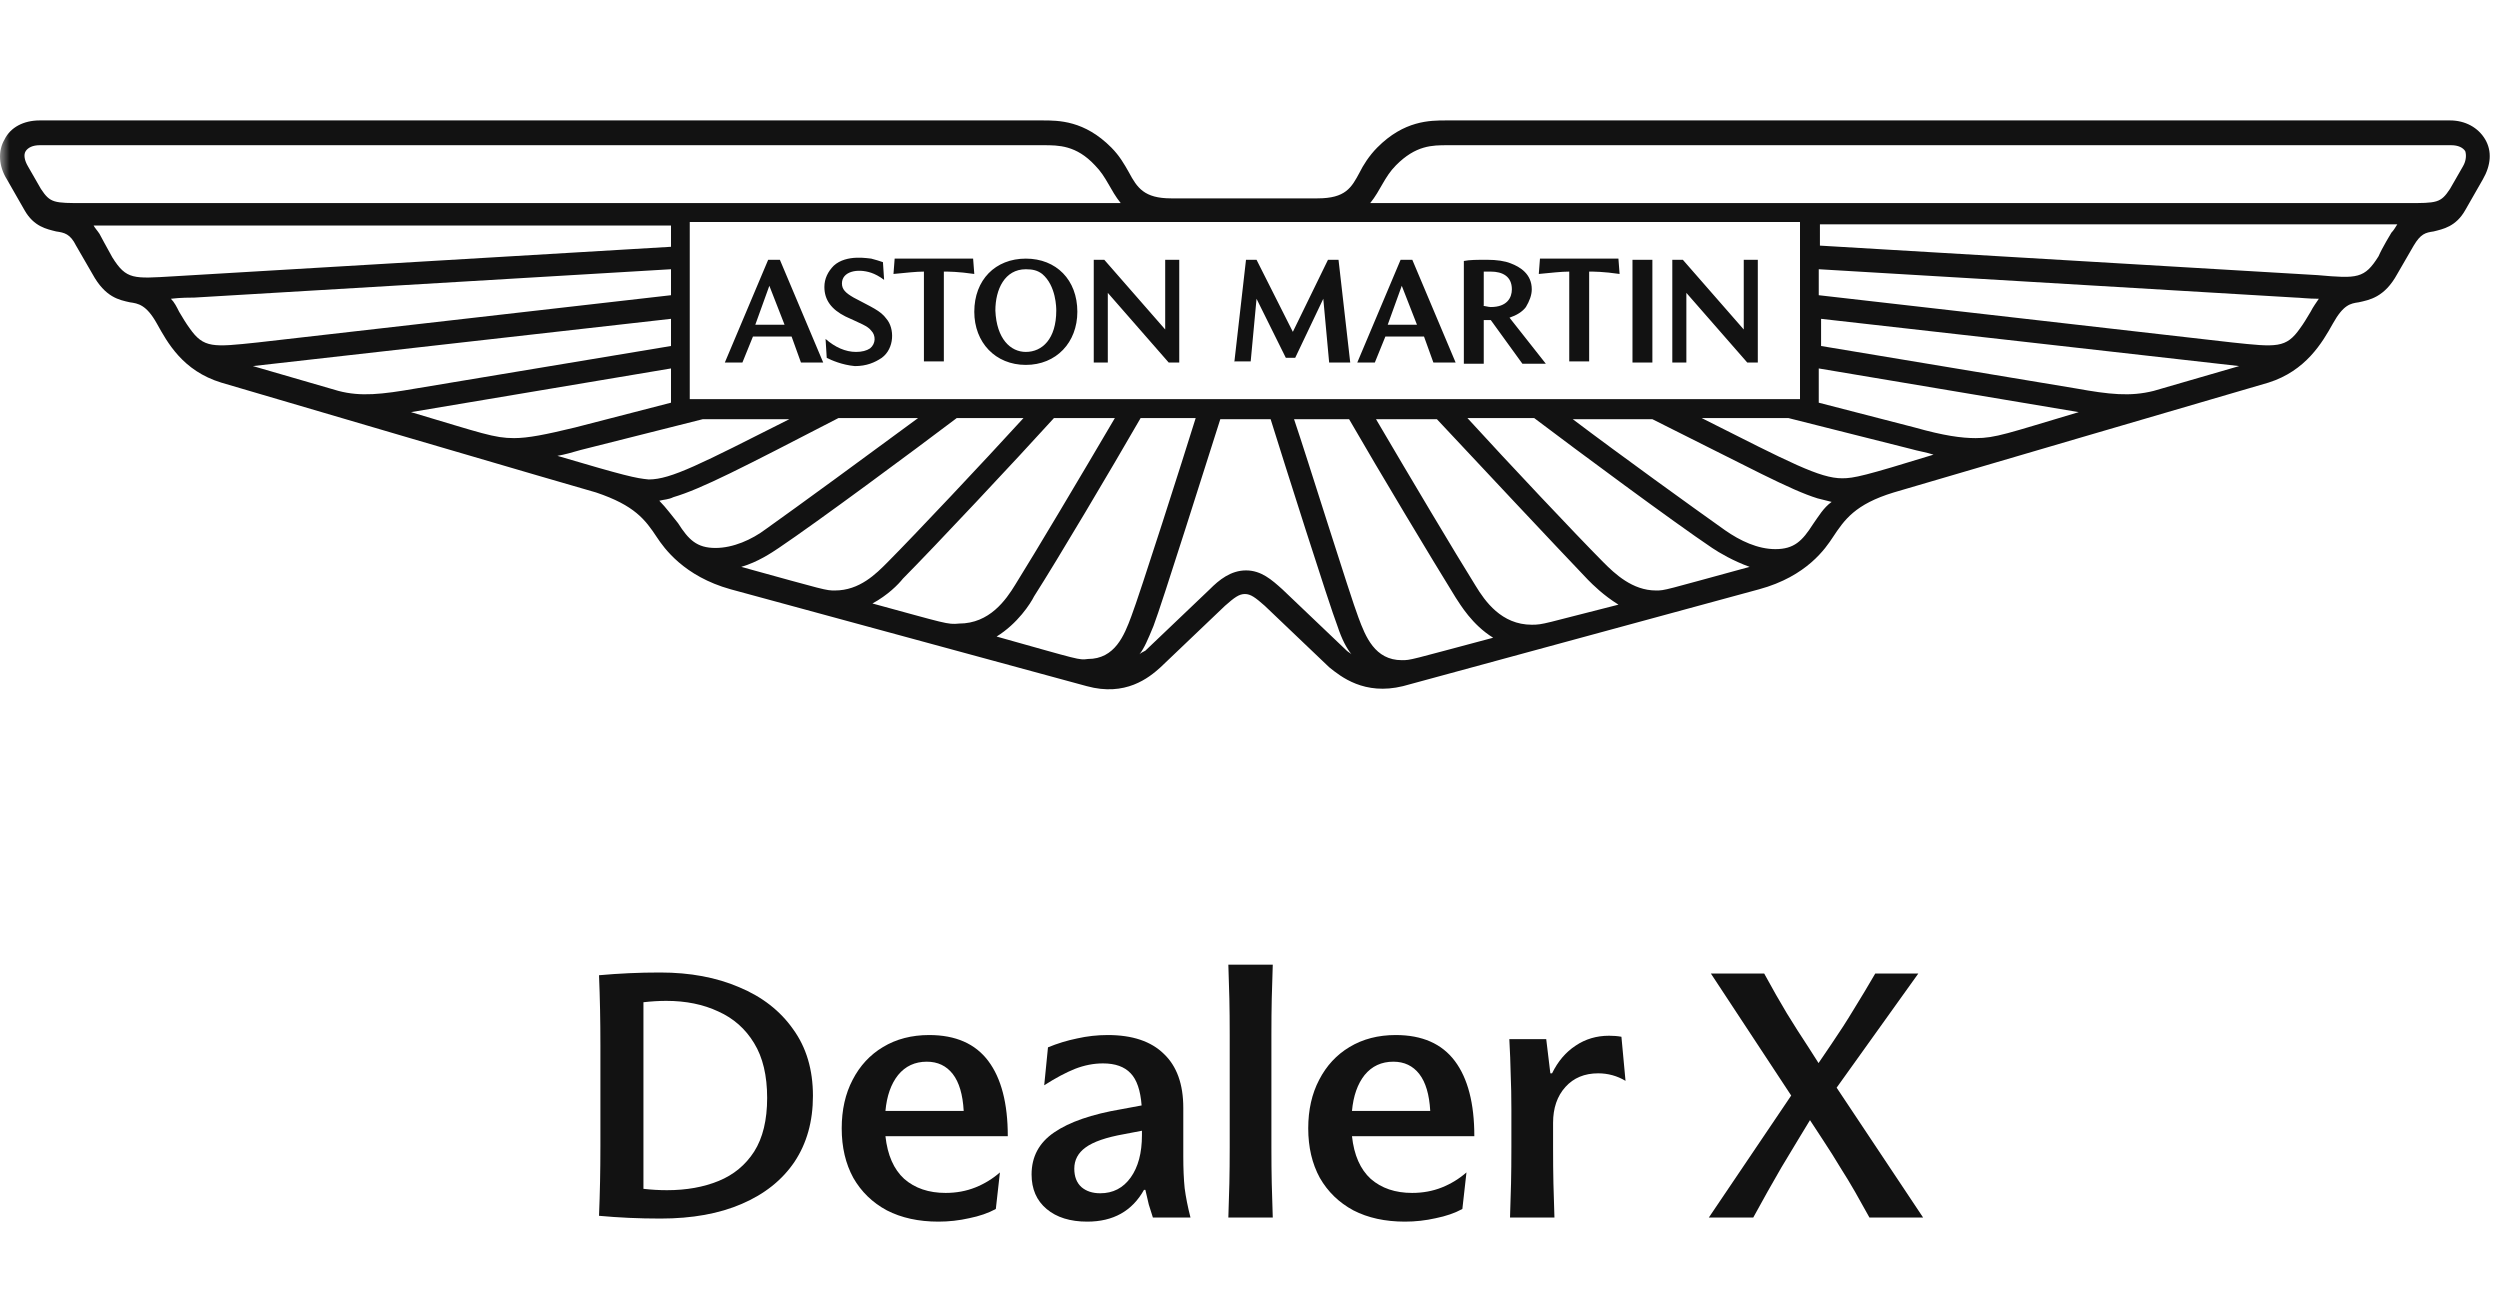 <svg width="130" height="68" viewBox="0 0 130 68" fill="none" xmlns="http://www.w3.org/2000/svg">
<g clip-path="url(#clip0_6750_2700)">
<mask id="mask0_6750_2700" style="mask-type:luminance" maskUnits="userSpaceOnUse" x="0" y="0" width="130" height="68">
<path d="M130 0H0V68H130V0Z" fill="white"/>
</mask>
<g mask="url(#mask0_6750_2700)">
<path d="M39.275 16.887H40.797L40.006 14.861L39.275 16.887ZM37.691 18.852L39.945 13.509H40.554L42.807 18.852H41.65L41.163 17.501H39.153L38.605 18.852H37.691ZM42.99 18.607L42.929 17.624C43.416 18.054 43.964 18.3 44.512 18.3C44.817 18.3 45.06 18.238 45.243 18.116C45.548 17.87 45.548 17.44 45.304 17.194C45.121 16.949 44.756 16.826 43.964 16.457C43.233 16.089 42.868 15.598 42.868 14.922C42.868 14.492 43.051 14.123 43.355 13.816C44.025 13.202 45.182 13.448 45.304 13.448C45.548 13.509 45.73 13.571 45.913 13.632L45.974 14.553C45.73 14.369 45.487 14.246 45.304 14.185C44.573 13.939 43.781 14.123 43.781 14.738C43.781 15.045 43.964 15.229 44.391 15.475C45.304 15.966 45.791 16.15 46.096 16.58C46.522 17.072 46.522 18.116 45.852 18.607C45.487 18.852 45.06 19.037 44.451 19.037C43.781 18.975 43.233 18.73 42.99 18.607ZM48.044 18.852V14.123C47.618 14.123 47.131 14.185 46.461 14.246L46.522 13.448H50.602L50.663 14.246C49.811 14.123 49.323 14.123 49.08 14.123V18.791H48.044V18.852ZM53.343 18.3C54.195 18.3 54.926 17.624 54.926 16.15C54.926 16.027 54.926 14.861 54.195 14.246C53.952 14.062 53.708 14.001 53.343 14.001C52.247 14.001 51.759 15.045 51.759 16.15C51.82 17.624 52.551 18.3 53.343 18.3ZM53.343 18.975C51.759 18.975 50.663 17.808 50.663 16.212C50.663 14.553 51.759 13.448 53.343 13.448C54.926 13.448 56.022 14.553 56.022 16.212C56.022 17.808 54.926 18.975 53.343 18.975ZM56.875 18.852V13.509H57.423L60.59 17.133V13.509H61.321V18.852H60.773L57.606 15.229V18.852H56.875ZM64.183 18.852L64.792 13.509H65.34L67.228 17.256L69.055 13.509H69.603L70.212 18.852H69.116L68.811 15.536L67.35 18.607H66.863L65.34 15.536L65.036 18.791H64.183V18.852ZM72.161 16.887H73.683L72.892 14.861L72.161 16.887ZM70.578 18.852L72.831 13.509H73.44L75.693 18.852H74.536L74.049 17.501H72.039L71.491 18.852H70.578ZM77.094 15.905C77.216 15.905 77.398 15.966 77.52 15.966C78.373 15.966 78.617 15.475 78.617 15.045C78.617 14.369 78.129 14.123 77.52 14.123C77.398 14.123 77.277 14.123 77.155 14.123V15.905H77.094ZM76.12 18.852V13.571C76.424 13.509 76.79 13.509 77.338 13.509C77.825 13.509 78.251 13.571 78.556 13.694C79.043 13.878 79.652 14.246 79.652 15.045C79.652 15.352 79.53 15.659 79.347 15.966C79.165 16.212 78.86 16.396 78.495 16.519L80.383 18.914H79.165L77.52 16.642H77.155V18.914H76.12V18.852ZM81.601 18.852V14.123C81.174 14.123 80.687 14.185 80.017 14.246L80.078 13.448H84.158L84.219 14.246C83.367 14.123 82.879 14.123 82.636 14.123V18.791H81.601V18.852ZM84.889 13.509H85.924V18.852H84.889V13.509ZM86.96 18.852V13.509H87.508L90.675 17.133V13.509H91.406V18.852H90.858L87.691 15.229V18.852H86.96Z" fill="#121212"/>
<path d="M129.227 7.244C128.862 6.63 128.192 6.262 127.4 6.262H75.208C74.356 6.262 73.016 6.262 71.615 7.674C71.189 8.104 70.884 8.596 70.702 8.964C70.275 9.762 69.971 10.315 68.509 10.315H60.897C59.496 10.315 59.131 9.762 58.704 8.964C58.461 8.534 58.217 8.104 57.791 7.674C56.39 6.262 55.05 6.262 54.198 6.262H2.067C1.214 6.262 0.544 6.63 0.24 7.244C-0.125 7.859 -0.065 8.657 0.362 9.332L1.275 10.929C1.762 11.789 2.432 11.912 2.92 12.035C3.346 12.096 3.65 12.158 3.955 12.772L4.807 14.246C5.477 15.474 6.208 15.597 6.756 15.72C7.183 15.781 7.609 15.842 8.157 16.825C8.705 17.808 9.497 19.282 11.507 19.896C11.689 19.957 30.934 25.608 30.995 25.608C33.004 26.283 33.552 27.02 34.161 27.941C34.527 28.494 35.562 29.968 37.998 30.644L56.512 35.68C58.522 36.233 59.74 35.25 60.349 34.697L63.698 31.503C64.185 31.074 64.429 30.889 64.734 30.889C65.038 30.889 65.282 31.074 65.769 31.503L69.118 34.697C69.727 35.188 70.945 36.171 72.955 35.68L91.469 30.644C93.966 29.968 94.94 28.494 95.305 27.941C95.915 27.02 96.463 26.222 98.472 25.608C98.472 25.608 117.717 19.957 117.96 19.896C119.909 19.282 120.762 17.808 121.31 16.825C121.858 15.842 122.223 15.781 122.65 15.72C123.198 15.597 123.99 15.474 124.659 14.246L125.512 12.772C125.877 12.158 126.121 12.096 126.547 12.035C127.035 11.912 127.704 11.789 128.192 10.929L129.105 9.332C129.531 8.596 129.592 7.859 129.227 7.244ZM93.6 11.543V20.756H35.867V11.543H93.6ZM72.894 34.329C71.493 34.329 71.006 33.1 70.641 32.118C70.215 31.012 67.961 23.765 67.291 21.8H70.154C71.676 24.441 74.478 29.108 75.695 31.074C75.939 31.442 76.548 32.486 77.644 33.162C73.26 34.329 73.381 34.329 72.894 34.329ZM79.654 32.486C78.071 32.486 77.218 31.258 76.731 30.459C75.695 28.801 73.32 24.809 71.554 21.8H74.721C76.731 23.949 80.933 28.433 82.577 30.152C82.821 30.398 83.369 30.951 84.161 31.442C80.263 32.425 80.263 32.486 79.654 32.486ZM86.109 30.705C84.891 30.705 83.978 29.845 83.369 29.231C81.907 27.757 78.436 24.072 76.305 21.738H79.776C81.968 23.397 87.023 27.143 89.033 28.494C89.398 28.74 90.129 29.17 90.981 29.477C86.475 30.705 86.597 30.705 86.109 30.705ZM94.27 27.266C93.722 28.126 93.296 28.555 92.321 28.555C91.408 28.555 90.494 28.126 89.703 27.573C88.058 26.406 84.222 23.642 81.786 21.8H85.927C90.981 24.318 93.113 25.485 94.514 25.915C94.757 25.976 95.001 26.038 95.245 26.099C94.818 26.406 94.575 26.836 94.27 27.266ZM95.793 24.871C94.635 24.871 93.113 24.072 88.485 21.738H92.991L99.325 23.335C99.751 23.458 100.177 23.52 100.543 23.642C96.95 24.748 96.402 24.871 95.793 24.871ZM108.095 21.431C104.38 22.537 103.771 22.782 102.735 22.782C102.004 22.782 101.091 22.66 99.569 22.23L94.575 20.94V19.159L108.095 21.431ZM111.992 20.326C110.774 20.633 109.678 20.51 107.973 20.203L94.696 17.992V16.579L116.438 19.036L111.992 20.326ZM120.153 16.211C119.97 16.518 119.787 16.825 119.605 17.071C118.874 18.115 118.387 18.053 116.072 17.808L94.575 15.351V14L119.361 15.474C119.544 15.474 120.031 15.536 120.579 15.536C120.457 15.72 120.275 15.965 120.153 16.211ZM124.355 12.096C124.355 12.096 123.868 12.895 123.685 13.325C122.954 14.491 122.589 14.491 120.518 14.307L94.636 12.772V11.666H124.659C124.538 11.851 124.477 11.973 124.355 12.096ZM128.07 8.657L127.4 9.824C126.913 10.561 126.73 10.561 125.147 10.561H71.25C71.798 9.885 71.981 9.21 72.59 8.596C73.625 7.551 74.478 7.551 75.269 7.551H127.461C127.826 7.551 128.07 7.674 128.192 7.859C128.253 8.043 128.253 8.35 128.07 8.657ZM59.252 34.022C59.496 33.714 59.679 33.285 59.983 32.547C60.41 31.442 62.785 23.888 63.455 21.8H66.073C66.743 23.949 69.118 31.442 69.545 32.547C69.788 33.285 70.032 33.714 70.275 34.022C70.215 33.96 70.093 33.899 70.032 33.837L66.682 30.644C66.134 30.152 65.586 29.661 64.794 29.661C64.003 29.661 63.394 30.152 62.906 30.644L59.557 33.837C59.435 33.899 59.313 33.96 59.252 34.022ZM51.823 33.1C52.919 32.425 53.589 31.381 53.771 31.012C54.989 29.108 57.791 24.379 59.313 21.738H62.176C61.567 23.704 59.252 30.951 58.826 32.056C58.461 33.039 57.974 34.267 56.573 34.267C56.086 34.329 56.207 34.329 51.823 33.1ZM45.367 31.381C46.159 30.951 46.707 30.398 46.95 30.091C48.595 28.433 52.858 23.888 54.807 21.738H57.974C56.207 24.748 53.832 28.74 52.797 30.398C52.31 31.196 51.457 32.425 49.874 32.425C49.265 32.486 49.204 32.425 45.367 31.381ZM38.546 29.477C39.399 29.231 40.13 28.74 40.495 28.494C42.505 27.143 47.559 23.397 49.752 21.738H53.223C51.092 24.072 47.62 27.757 46.159 29.231C45.55 29.845 44.697 30.705 43.418 30.705C42.931 30.705 42.992 30.705 38.546 29.477ZM34.283 26.038C34.527 25.976 34.77 25.976 35.014 25.853C36.476 25.423 38.607 24.318 43.601 21.738H47.742C45.245 23.581 41.469 26.345 39.825 27.512C39.094 28.064 38.12 28.494 37.206 28.494C36.232 28.494 35.806 28.064 35.258 27.204C34.953 26.836 34.649 26.406 34.283 26.038ZM28.985 23.704C29.35 23.642 29.777 23.52 30.203 23.397L36.537 21.8H41.043C36.415 24.134 34.892 24.932 33.735 24.932C33.065 24.871 32.517 24.748 28.985 23.704ZM34.892 19.159V20.94L29.898 22.23C28.376 22.598 27.462 22.782 26.732 22.782C25.696 22.782 25.087 22.537 21.372 21.431L34.892 19.159ZM13.151 19.036L34.892 16.579V17.992L21.616 20.203C19.85 20.51 18.754 20.633 17.596 20.326L13.151 19.036ZM8.888 15.536C9.375 15.474 9.923 15.474 10.106 15.474L34.892 14V15.351L13.394 17.808C11.08 18.053 10.593 18.115 9.862 17.071C9.679 16.825 9.497 16.518 9.314 16.211C9.192 15.965 9.07 15.72 8.888 15.536ZM4.868 11.728H34.892V12.833L9.01 14.369C6.939 14.491 6.574 14.553 5.843 13.386C5.599 12.956 5.173 12.158 5.173 12.158C5.051 11.973 4.929 11.851 4.868 11.728ZM1.336 7.859C1.458 7.674 1.702 7.551 2.067 7.551H54.259C55.05 7.551 55.964 7.551 56.938 8.596C57.547 9.21 57.73 9.885 58.278 10.561H4.381C2.798 10.561 2.615 10.561 2.128 9.824L1.458 8.657C1.275 8.35 1.214 8.043 1.336 7.859Z" fill="#121212"/>
<path d="M31.221 54.355C31.221 53.704 31.215 53.082 31.203 52.489C31.191 51.885 31.173 51.293 31.149 50.712C31.671 50.665 32.192 50.63 32.713 50.606C33.234 50.582 33.773 50.57 34.33 50.57C35.882 50.57 37.25 50.825 38.435 51.334C39.632 51.832 40.567 52.56 41.243 53.52C41.93 54.468 42.273 55.623 42.273 56.985C42.273 58.312 41.953 59.455 41.314 60.415C40.674 61.362 39.762 62.091 38.577 62.6C37.404 63.11 35.995 63.365 34.348 63.365C33.791 63.365 33.246 63.353 32.713 63.329C32.192 63.305 31.671 63.27 31.149 63.222C31.173 62.63 31.191 62.038 31.203 61.445C31.215 60.853 31.221 60.231 31.221 59.58V54.355ZM39.892 57.092C39.892 55.931 39.667 54.983 39.217 54.249C38.767 53.502 38.145 52.952 37.351 52.596C36.569 52.229 35.669 52.045 34.65 52.045C34.271 52.045 33.874 52.069 33.459 52.116V61.819C33.862 61.866 34.271 61.89 34.686 61.89C35.693 61.89 36.587 61.73 37.369 61.41C38.151 61.09 38.767 60.581 39.217 59.882C39.667 59.171 39.892 58.241 39.892 57.092Z" fill="#121212"/>
<path d="M48.797 63.525C47.767 63.525 46.872 63.329 46.114 62.938C45.368 62.535 44.787 61.973 44.373 61.25C43.97 60.516 43.769 59.657 43.769 58.673C43.769 57.714 43.958 56.873 44.337 56.15C44.716 55.416 45.243 54.847 45.919 54.444C46.606 54.03 47.406 53.822 48.318 53.822C49.692 53.822 50.717 54.273 51.392 55.173C52.067 56.073 52.405 57.376 52.405 59.082H46.043C46.15 60.065 46.475 60.806 47.02 61.303C47.577 61.789 48.294 62.032 49.171 62.032C49.727 62.032 50.243 61.937 50.717 61.748C51.19 61.558 51.617 61.297 51.996 60.966L51.783 62.867C51.392 63.08 50.93 63.24 50.397 63.347C49.876 63.465 49.342 63.525 48.797 63.525ZM50.112 57.767C50.065 56.914 49.876 56.275 49.544 55.848C49.212 55.422 48.762 55.208 48.193 55.208C47.577 55.208 47.08 55.439 46.701 55.901C46.333 56.363 46.114 56.985 46.043 57.767H50.112Z" fill="#121212"/>
<path d="M56.538 63.525C55.65 63.525 54.945 63.306 54.423 62.867C53.902 62.429 53.642 61.831 53.642 61.072C53.642 60.148 54.032 59.42 54.814 58.887C55.608 58.342 56.775 57.939 58.315 57.678L59.364 57.483C59.304 56.701 59.115 56.144 58.795 55.812C58.475 55.469 57.995 55.297 57.355 55.297C56.87 55.297 56.384 55.392 55.898 55.581C55.425 55.771 54.891 56.055 54.299 56.434L54.495 54.462C54.98 54.261 55.484 54.107 56.005 54C56.526 53.882 57.059 53.822 57.604 53.822C58.884 53.822 59.855 54.148 60.519 54.8C61.194 55.439 61.531 56.375 61.531 57.607V60.131C61.531 60.77 61.555 61.321 61.602 61.783C61.662 62.245 61.762 62.755 61.905 63.311H59.95C59.879 63.086 59.808 62.861 59.737 62.636C59.677 62.399 59.618 62.145 59.559 61.872H59.488C58.872 62.974 57.889 63.525 56.538 63.525ZM58.795 61.232C59.186 60.687 59.381 59.953 59.381 59.029V58.798L58.457 58.975C57.521 59.141 56.852 59.372 56.449 59.669C56.058 59.953 55.863 60.32 55.863 60.77C55.863 61.185 55.987 61.505 56.236 61.73C56.485 61.943 56.81 62.05 57.213 62.05C57.877 62.05 58.404 61.777 58.795 61.232Z" fill="#121212"/>
<path d="M63.945 53.823C63.945 53.1 63.939 52.472 63.927 51.939C63.915 51.406 63.898 50.814 63.874 50.162H66.184C66.16 50.814 66.143 51.406 66.131 51.939C66.119 52.472 66.113 53.1 66.113 53.823V59.651C66.113 60.374 66.119 61.002 66.131 61.535C66.143 62.056 66.16 62.648 66.184 63.312H63.874C63.898 62.648 63.915 62.056 63.927 61.535C63.939 61.002 63.945 60.374 63.945 59.651V53.823Z" fill="#121212"/>
<path d="M73.057 63.525C72.026 63.525 71.132 63.329 70.374 62.938C69.628 62.535 69.047 61.973 68.632 61.25C68.23 60.516 68.028 59.657 68.028 58.673C68.028 57.714 68.218 56.873 68.597 56.15C68.976 55.416 69.503 54.847 70.178 54.444C70.866 54.03 71.665 53.822 72.577 53.822C73.952 53.822 74.976 54.273 75.652 55.173C76.327 56.073 76.665 57.376 76.665 59.082H70.303C70.409 60.065 70.735 60.806 71.28 61.303C71.837 61.789 72.554 62.032 73.43 62.032C73.987 62.032 74.502 61.937 74.976 61.748C75.45 61.558 75.877 61.297 76.256 60.966L76.043 62.867C75.652 63.08 75.19 63.24 74.656 63.347C74.135 63.465 73.602 63.525 73.057 63.525ZM74.372 57.767C74.325 56.914 74.135 56.275 73.803 55.848C73.472 55.422 73.022 55.208 72.453 55.208C71.837 55.208 71.339 55.439 70.96 55.901C70.593 56.363 70.374 56.985 70.303 57.767H74.372Z" fill="#121212"/>
<path d="M84.527 56.204C84.089 55.943 83.615 55.813 83.106 55.813C82.395 55.813 81.826 56.05 81.4 56.524C80.973 56.998 80.76 57.62 80.76 58.39V59.651C80.76 60.374 80.766 61.002 80.778 61.535C80.789 62.056 80.807 62.649 80.831 63.312H78.521C78.545 62.649 78.562 62.056 78.574 61.535C78.586 61.002 78.592 60.374 78.592 59.651V57.697C78.592 57.033 78.58 56.423 78.556 55.866C78.545 55.298 78.521 54.688 78.485 54.036H80.404L80.618 55.813H80.707C81.015 55.185 81.423 54.706 81.933 54.374C82.442 54.03 83.022 53.858 83.674 53.858C83.911 53.858 84.124 53.876 84.314 53.912L84.527 56.204Z" fill="#121212"/>
<path d="M100.002 63.312H97.211C96.951 62.838 96.702 62.394 96.465 61.979C96.228 61.564 95.973 61.144 95.701 60.717C95.44 60.279 95.138 59.799 94.794 59.278L94.119 58.247L93.515 59.242C93.183 59.799 92.887 60.291 92.627 60.717C92.378 61.144 92.141 61.558 91.916 61.961C91.691 62.364 91.442 62.814 91.169 63.312H88.859L93.142 56.968L88.966 50.624H91.738C92.165 51.406 92.555 52.093 92.911 52.685C93.266 53.266 93.651 53.87 94.066 54.498L94.564 55.28L95.239 54.285C95.653 53.68 96.038 53.082 96.394 52.49C96.761 51.898 97.134 51.276 97.513 50.624H99.752L95.505 56.559L100.002 63.312Z" fill="#121212"/>
</g>
</g>
<defs>
<clipPath id="clip0_6750_2700">
<rect width="130" height="68" fill="white"/>
</clipPath>
</defs>
</svg>

